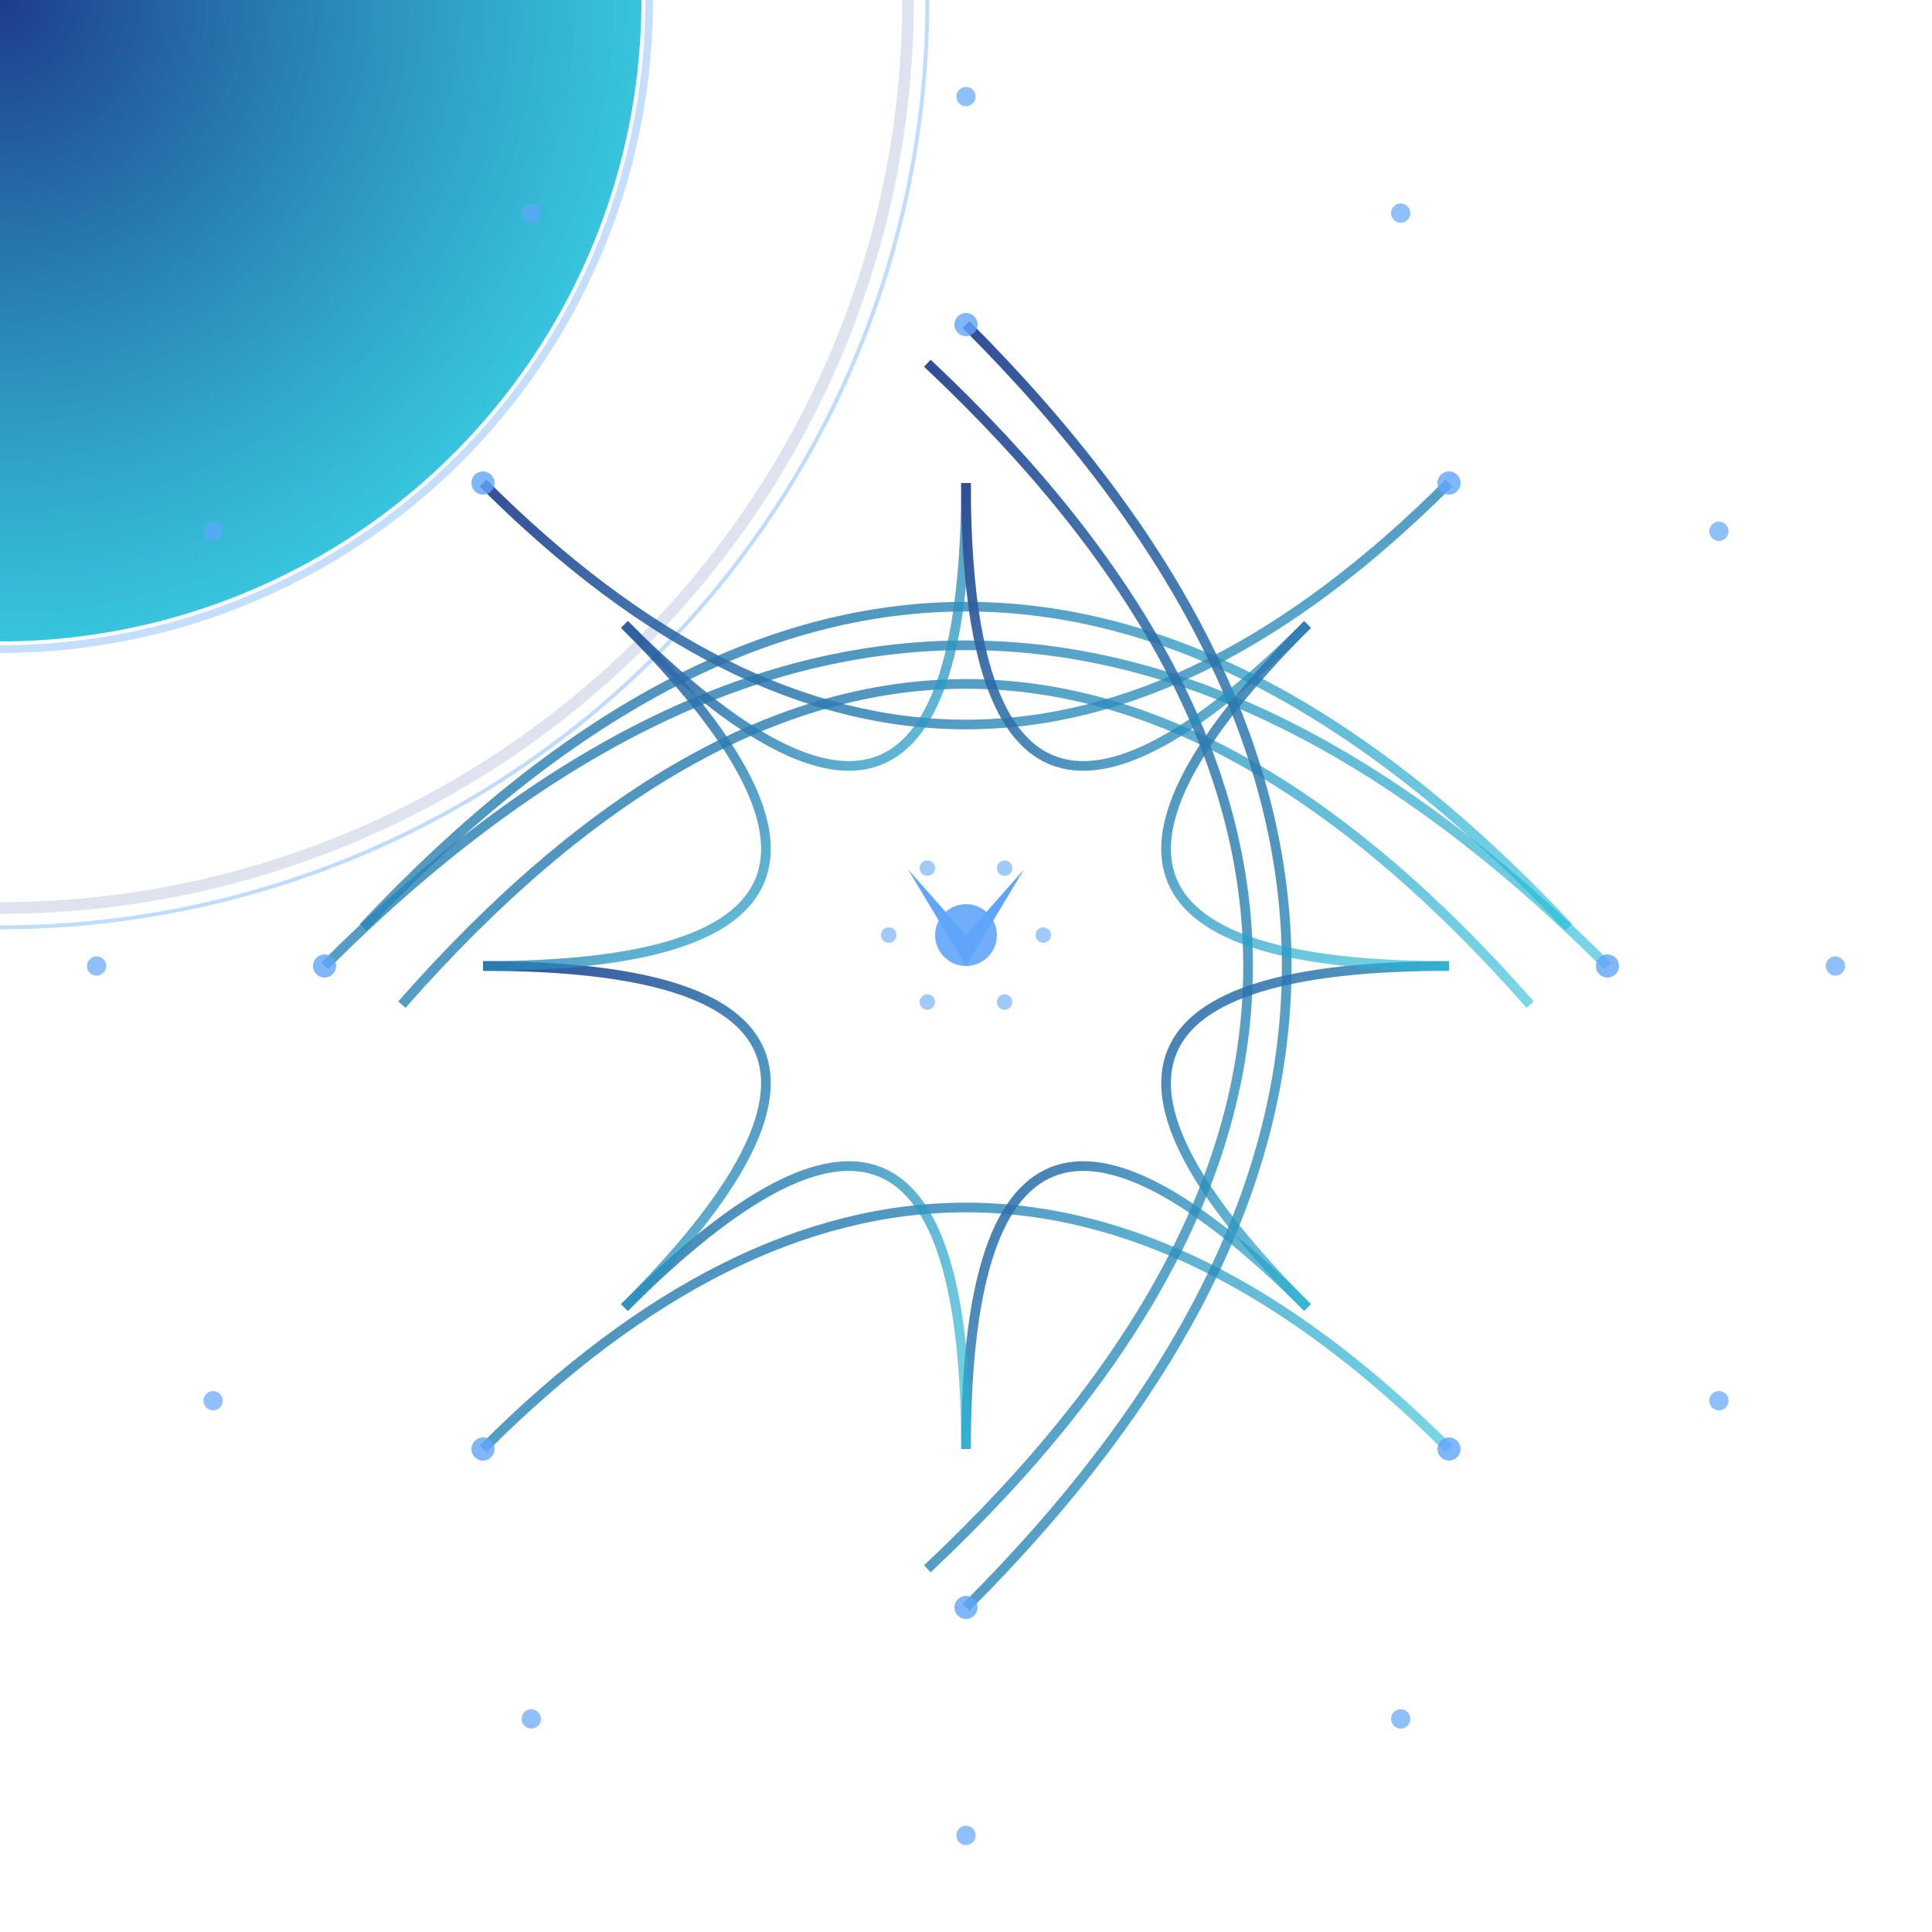 <?xml version="1.0" encoding="utf-8" ?>
<svg xmlns="http://www.w3.org/2000/svg" xmlns:ev="http://www.w3.org/2001/xml-events" xmlns:xlink="http://www.w3.org/1999/xlink" baseProfile="full" height="500" version="1.1" viewBox="0 0 500 500" width="500">
  <title>Logo Arkalia-LUNA - Variante techno-mystique avancée</title>
  <defs>
    <radialGradient cx="50%" cy="50%" id="advancedMoonGradient-serenity" r="50%">
      <stop offset="0%" stop-color="#1e3a8a" stop-opacity="1.0"/>
      <stop offset="100%" stop-color="#06b6d4" stop-opacity="0.8"/>
    </radialGradient>
    <radialGradient cx="50%" cy="50%" id="borderGradient-serenity" r="50%">
      <stop offset="0%" stop-color="#60a5fa" stop-opacity="0.8"/>
      <stop offset="100%" stop-color="#1e3a8a" stop-opacity="0.2"/>
    </radialGradient>
    <filter id="mainGlow-serenity">
      <feGaussianBlur in="SourceGraphic" stdDeviation="2.8"/>
      <feMerge>
        <feMergeNode in="SourceGraphic"/>
        <feMergeNode/>
        <feMergeNode/>
      </feMerge>
    </filter>
    <filter id="detailGlow-serenity">
      <feGaussianBlur in="SourceGraphic" stdDeviation="1.5"/>
    </filter>
    <filter id="turbulence-serenity">
      <feTurbulence baseFrequency="0.02" numOctaves="3" seed="1" stitchTiles="stitch" type="fractalNoise"/>
      <feDisplacementMap in="SourceGraphic" in2="SourceGraphic" scale="8"/>
    </filter>
    <mask id="depthMask-serenity">
      <circle cx="0" cy="0" fill="white" r="45%"/>
    </mask>
    <linearGradient id="neuralGradient-serenity" x1="0%" x2="100%" y1="0%" y2="100%">
      <stop offset="0%" stop-color="#1e3a8a" stop-opacity="1.0"/>
      <stop offset="100%" stop-color="#06b6d4" stop-opacity="0.6"/>
    </linearGradient>
  </defs>
  <circle cx="0" cy="0" fill="none" filter="url(#mainGlow-serenity)" opacity="0.7" r="235" stroke="url(#borderGradient-serenity)" stroke-width="3">
    <animate attributeName="opacity" dur="4.0s" repeatCount="indefinite" values="0.7;0.21;0.7"/>
  </circle>
  <circle cx="0" cy="0" fill="none" filter="url(#detailGlow-serenity)" opacity="0.4" r="240" stroke="#60a5fa" stroke-width="1">
    <animate attributeName="r" dur="3.0s" repeatCount="indefinite" values="240;250;240"/>
  </circle>
  <circle cx="0" cy="0" fill="url(#advancedMoonGradient-serenity)" filter="url(#mainGlow-serenity)" r="166">
    <animate attributeName="r" dur="2.5s" repeatCount="indefinite" values="166;179.28;166"/>
  </circle>
  <circle cx="0" cy="0" fill="none" filter="url(#detailGlow-serenity)" opacity="0.6" r="168" stroke="#60a5fa" stroke-width="2"/>
  <g fill="none" filter="url(#detailGlow-serenity)" opacity="0.9" stroke="url(#neuralGradient-serenity)" stroke-width="2.5">
    <path d="M84 250 Q250 84 416 250">
      <animate attributeName="stroke-dashoffset" begin="0.0s" dur="5.0s" repeatCount="indefinite" values="0;-200;0"/>
      <animate attributeName="opacity" begin="0.0s" dur="4.0s" repeatCount="indefinite" values="0.9;0.4;0.9"/>
    </path>
    <path d="M94 240 Q250 74 406 240">
      <animate attributeName="stroke-dashoffset" begin="0.3s" dur="5.0s" repeatCount="indefinite" values="0;-200;0"/>
      <animate attributeName="opacity" begin="0.2s" dur="4.0s" repeatCount="indefinite" values="0.9;0.4;0.9"/>
    </path>
    <path d="M104 260 Q250 94 396 260">
      <animate attributeName="stroke-dashoffset" begin="0.6s" dur="5.0s" repeatCount="indefinite" values="0;-200;0"/>
      <animate attributeName="opacity" begin="0.4s" dur="4.0s" repeatCount="indefinite" values="0.9;0.4;0.9"/>
    </path>
    <path d="M125 125 Q250 250 375 125">
      <animate attributeName="stroke-dashoffset" begin="0.9s" dur="5.0s" repeatCount="indefinite" values="0;-200;0"/>
      <animate attributeName="opacity" begin="0.6s" dur="4.0s" repeatCount="indefinite" values="0.9;0.4;0.9"/>
    </path>
    <path d="M125 375 Q250 250 375 375">
      <animate attributeName="stroke-dashoffset" begin="1.2s" dur="5.0s" repeatCount="indefinite" values="0;-200;0"/>
      <animate attributeName="opacity" begin="0.8s" dur="4.0s" repeatCount="indefinite" values="0.9;0.4;0.9"/>
    </path>
    <path d="M250 84 Q416 250 250 416">
      <animate attributeName="stroke-dashoffset" begin="1.5s" dur="5.0s" repeatCount="indefinite" values="0;-200;0"/>
      <animate attributeName="opacity" begin="1.0s" dur="4.0s" repeatCount="indefinite" values="0.9;0.4;0.9"/>
    </path>
    <path d="M240 94 Q406 250 240 406">
      <animate attributeName="stroke-dashoffset" begin="1.8s" dur="5.0s" repeatCount="indefinite" values="0;-200;0"/>
      <animate attributeName="opacity" begin="1.2s" dur="4.0s" repeatCount="indefinite" values="0.9;0.4;0.9"/>
    </path>
    <path d="M375.0 250.0 Q250 250 338.388 338.388">
      <animate attributeName="stroke-dashoffset" begin="2.1s" dur="5.0s" repeatCount="indefinite" values="0;-200;0"/>
      <animate attributeName="opacity" begin="1.4s" dur="4.0s" repeatCount="indefinite" values="0.9;0.4;0.9"/>
    </path>
    <path d="M338.388 338.388 Q250 250 250.0 375.0">
      <animate attributeName="stroke-dashoffset" begin="2.4s" dur="5.0s" repeatCount="indefinite" values="0;-200;0"/>
      <animate attributeName="opacity" begin="1.6s" dur="4.0s" repeatCount="indefinite" values="0.9;0.4;0.9"/>
    </path>
    <path d="M250.0 375.0 Q250 250 161.612 338.388">
      <animate attributeName="stroke-dashoffset" begin="2.7s" dur="5.0s" repeatCount="indefinite" values="0;-200;0"/>
      <animate attributeName="opacity" begin="1.8s" dur="4.0s" repeatCount="indefinite" values="0.9;0.4;0.9"/>
    </path>
    <path d="M161.612 338.388 Q250 250 125.0 250">
      <animate attributeName="stroke-dashoffset" begin="3.0s" dur="5.0s" repeatCount="indefinite" values="0;-200;0"/>
      <animate attributeName="opacity" begin="2.0s" dur="4.0s" repeatCount="indefinite" values="0.9;0.4;0.9"/>
    </path>
    <path d="M125.0 250 Q250 250 161.612 161.612">
      <animate attributeName="stroke-dashoffset" begin="3.3s" dur="5.0s" repeatCount="indefinite" values="0;-200;0"/>
      <animate attributeName="opacity" begin="2.2s" dur="4.0s" repeatCount="indefinite" values="0.9;0.4;0.9"/>
    </path>
    <path d="M161.612 161.612 Q250 250 250 125.0">
      <animate attributeName="stroke-dashoffset" begin="3.6s" dur="5.0s" repeatCount="indefinite" values="0;-200;0"/>
      <animate attributeName="opacity" begin="2.4s" dur="4.0s" repeatCount="indefinite" values="0.9;0.4;0.9"/>
    </path>
    <path d="M250 125.0 Q250 250 338.388 161.612">
      <animate attributeName="stroke-dashoffset" begin="3.9s" dur="5.0s" repeatCount="indefinite" values="0;-200;0"/>
      <animate attributeName="opacity" begin="2.6s" dur="4.0s" repeatCount="indefinite" values="0.9;0.4;0.9"/>
    </path>
    <path d="M338.388 161.612 Q250 250 375.0 250">
      <animate attributeName="stroke-dashoffset" begin="4.2s" dur="5.0s" repeatCount="indefinite" values="0;-200;0"/>
      <animate attributeName="opacity" begin="2.8s" dur="4.0s" repeatCount="indefinite" values="0.9;0.4;0.9"/>
    </path>
  </g>
  <circle cx="84" cy="250" fill="#60a5fa" filter="url(#detailGlow-serenity)" opacity="0.8" r="3">
    <animate attributeName="opacity" begin="0.0s" dur="2.0s" repeatCount="indefinite" values="0.8;1.0;0.8"/>
  </circle>
  <circle cx="416" cy="250" fill="#60a5fa" filter="url(#detailGlow-serenity)" opacity="0.8" r="3">
    <animate attributeName="opacity" begin="0.2s" dur="2.0s" repeatCount="indefinite" values="0.8;1.0;0.8"/>
  </circle>
  <circle cx="250" cy="84" fill="#60a5fa" filter="url(#detailGlow-serenity)" opacity="0.8" r="3">
    <animate attributeName="opacity" begin="0.4s" dur="2.0s" repeatCount="indefinite" values="0.8;1.0;0.8"/>
  </circle>
  <circle cx="250" cy="416" fill="#60a5fa" filter="url(#detailGlow-serenity)" opacity="0.8" r="3">
    <animate attributeName="opacity" begin="0.6s" dur="2.0s" repeatCount="indefinite" values="0.8;1.0;0.8"/>
  </circle>
  <circle cx="125" cy="125" fill="#60a5fa" filter="url(#detailGlow-serenity)" opacity="0.8" r="3">
    <animate attributeName="opacity" begin="0.8s" dur="2.0s" repeatCount="indefinite" values="0.8;1.0;0.8"/>
  </circle>
  <circle cx="375" cy="125" fill="#60a5fa" filter="url(#detailGlow-serenity)" opacity="0.8" r="3">
    <animate attributeName="opacity" begin="1.0s" dur="2.0s" repeatCount="indefinite" values="0.8;1.0;0.8"/>
  </circle>
  <circle cx="125" cy="375" fill="#60a5fa" filter="url(#detailGlow-serenity)" opacity="0.8" r="3">
    <animate attributeName="opacity" begin="1.2s" dur="2.0s" repeatCount="indefinite" values="0.8;1.0;0.8"/>
  </circle>
  <circle cx="375" cy="375" fill="#60a5fa" filter="url(#detailGlow-serenity)" opacity="0.8" r="3">
    <animate attributeName="opacity" begin="1.4s" dur="2.0s" repeatCount="indefinite" values="0.8;1.0;0.8"/>
  </circle>
  <g>
    <path d="M235 225 L250 242 L265 225 L250 250 Z" fill="#60a5fa" filter="url(#mainGlow-serenity)">
      <animate attributeName="opacity" dur="2.0s" repeatCount="indefinite" values="0.9;1.0;0.9"/>
    </path>
    <circle cx="250" cy="242" fill="#60a5fa" filter="url(#mainGlow-serenity)" opacity="0.9" r="8">
      <animate attributeName="r" dur="2.5s" repeatCount="indefinite" values="8;12;8"/>
    </circle>
    <g>
      <circle cx="270.0" cy="242.0" fill="#60a5fa" opacity="0.6" r="2">
        <animate attributeName="opacity" begin="0.0s" dur="3.0s" repeatCount="indefinite" values="0.6;1.0;0.6"/>
      </circle>
      <circle cx="260.0" cy="259.321" fill="#60a5fa" opacity="0.6" r="2">
        <animate attributeName="opacity" begin="0.3s" dur="3.0s" repeatCount="indefinite" values="0.6;1.0;0.6"/>
      </circle>
      <circle cx="240.0" cy="259.321" fill="#60a5fa" opacity="0.6" r="2">
        <animate attributeName="opacity" begin="0.6s" dur="3.0s" repeatCount="indefinite" values="0.6;1.0;0.6"/>
      </circle>
      <circle cx="230.0" cy="242.0" fill="#60a5fa" opacity="0.6" r="2">
        <animate attributeName="opacity" begin="0.9s" dur="3.0s" repeatCount="indefinite" values="0.6;1.0;0.6"/>
      </circle>
      <circle cx="240.0" cy="224.679" fill="#60a5fa" opacity="0.6" r="2">
        <animate attributeName="opacity" begin="1.2s" dur="3.0s" repeatCount="indefinite" values="0.6;1.0;0.6"/>
      </circle>
      <circle cx="260.0" cy="224.679" fill="#60a5fa" opacity="0.6" r="2">
        <animate attributeName="opacity" begin="1.5s" dur="3.0s" repeatCount="indefinite" values="0.6;1.0;0.6"/>
      </circle>
    </g>
  </g>
  <circle cx="475.0" cy="250.0" fill="#60a5fa" filter="url(#detailGlow-serenity)" opacity="0.7" r="2.5">
    <animate attributeName="opacity" begin="0.0s" dur="2.5s" repeatCount="indefinite" values="0.7;1.0;0.7"/>
    <animate attributeName="cx" begin="0.0s" dur="4.0s" repeatCount="indefinite" values="475.0;479.33;475.0"/>
    <animate attributeName="cy" begin="0.0s" dur="4.0s" repeatCount="indefinite" values="250.0;252.5;250.0"/>
  </circle>
  <circle cx="444.856" cy="362.5" fill="#60a5fa" filter="url(#detailGlow-serenity)" opacity="0.7" r="2.5">
    <animate attributeName="opacity" begin="0.2s" dur="2.5s" repeatCount="indefinite" values="0.7;1.0;0.7"/>
    <animate attributeName="cx" begin="0.1s" dur="4.0s" repeatCount="indefinite" values="444.856;447.356;444.856"/>
    <animate attributeName="cy" begin="0.1s" dur="4.0s" repeatCount="indefinite" values="362.5;366.83;362.5"/>
  </circle>
  <circle cx="362.5" cy="444.856" fill="#60a5fa" filter="url(#detailGlow-serenity)" opacity="0.7" r="2.5">
    <animate attributeName="opacity" begin="0.4s" dur="2.5s" repeatCount="indefinite" values="0.7;1.0;0.7"/>
    <animate attributeName="cx" begin="0.2s" dur="4.0s" repeatCount="indefinite" values="362.5;362.5;362.5"/>
    <animate attributeName="cy" begin="0.2s" dur="4.0s" repeatCount="indefinite" values="444.856;449.856;444.856"/>
  </circle>
  <circle cx="250.0" cy="475.0" fill="#60a5fa" filter="url(#detailGlow-serenity)" opacity="0.7" r="2.5">
    <animate attributeName="opacity" begin="0.6s" dur="2.5s" repeatCount="indefinite" values="0.7;1.0;0.7"/>
    <animate attributeName="cx" begin="0.3s" dur="4.0s" repeatCount="indefinite" values="250.0;247.5;250.0"/>
    <animate attributeName="cy" begin="0.3s" dur="4.0s" repeatCount="indefinite" values="475.0;479.33;475.0"/>
  </circle>
  <circle cx="137.5" cy="444.856" fill="#60a5fa" filter="url(#detailGlow-serenity)" opacity="0.7" r="2.5">
    <animate attributeName="opacity" begin="0.8s" dur="2.5s" repeatCount="indefinite" values="0.7;1.0;0.7"/>
    <animate attributeName="cx" begin="0.4s" dur="4.0s" repeatCount="indefinite" values="137.5;133.17;137.5"/>
    <animate attributeName="cy" begin="0.4s" dur="4.0s" repeatCount="indefinite" values="444.856;447.356;444.856"/>
  </circle>
  <circle cx="55.144" cy="362.5" fill="#60a5fa" filter="url(#detailGlow-serenity)" opacity="0.7" r="2.5">
    <animate attributeName="opacity" begin="1.0s" dur="2.5s" repeatCount="indefinite" values="0.7;1.0;0.7"/>
    <animate attributeName="cx" begin="0.5s" dur="4.0s" repeatCount="indefinite" values="55.144;50.144;55.144"/>
    <animate attributeName="cy" begin="0.5s" dur="4.0s" repeatCount="indefinite" values="362.5;362.5;362.5"/>
  </circle>
  <circle cx="25.0" cy="250" fill="#60a5fa" filter="url(#detailGlow-serenity)" opacity="0.7" r="2.5">
    <animate attributeName="opacity" begin="1.2s" dur="2.5s" repeatCount="indefinite" values="0.7;1.0;0.7"/>
    <animate attributeName="cx" begin="0.6s" dur="4.0s" repeatCount="indefinite" values="25.0;20.67;25.0"/>
    <animate attributeName="cy" begin="0.6s" dur="4.0s" repeatCount="indefinite" values="250;247.5;250"/>
  </circle>
  <circle cx="55.144" cy="137.5" fill="#60a5fa" filter="url(#detailGlow-serenity)" opacity="0.7" r="2.5">
    <animate attributeName="opacity" begin="1.4s" dur="2.5s" repeatCount="indefinite" values="0.7;1.0;0.7"/>
    <animate attributeName="cx" begin="0.7s" dur="4.0s" repeatCount="indefinite" values="55.144;52.644;55.144"/>
    <animate attributeName="cy" begin="0.7s" dur="4.0s" repeatCount="indefinite" values="137.5;133.17;137.5"/>
  </circle>
  <circle cx="137.5" cy="55.144" fill="#60a5fa" filter="url(#detailGlow-serenity)" opacity="0.7" r="2.5">
    <animate attributeName="opacity" begin="1.6s" dur="2.5s" repeatCount="indefinite" values="0.7;1.0;0.7"/>
    <animate attributeName="cx" begin="0.8s" dur="4.0s" repeatCount="indefinite" values="137.5;137.5;137.5"/>
    <animate attributeName="cy" begin="0.8s" dur="4.0s" repeatCount="indefinite" values="55.144;50.144;55.144"/>
  </circle>
  <circle cx="250" cy="25.0" fill="#60a5fa" filter="url(#detailGlow-serenity)" opacity="0.7" r="2.5">
    <animate attributeName="opacity" begin="1.8s" dur="2.5s" repeatCount="indefinite" values="0.7;1.0;0.7"/>
    <animate attributeName="cx" begin="0.9s" dur="4.0s" repeatCount="indefinite" values="250;252.5;250"/>
    <animate attributeName="cy" begin="0.9s" dur="4.0s" repeatCount="indefinite" values="25.0;20.67;25.0"/>
  </circle>
  <circle cx="362.5" cy="55.144" fill="#60a5fa" filter="url(#detailGlow-serenity)" opacity="0.7" r="2.5">
    <animate attributeName="opacity" begin="2.0s" dur="2.5s" repeatCount="indefinite" values="0.7;1.0;0.7"/>
    <animate attributeName="cx" begin="1.0s" dur="4.0s" repeatCount="indefinite" values="362.5;366.83;362.5"/>
    <animate attributeName="cy" begin="1.0s" dur="4.0s" repeatCount="indefinite" values="55.144;52.644;55.144"/>
  </circle>
  <circle cx="444.856" cy="137.5" fill="#60a5fa" filter="url(#detailGlow-serenity)" opacity="0.7" r="2.5">
    <animate attributeName="opacity" begin="2.2s" dur="2.5s" repeatCount="indefinite" values="0.7;1.0;0.7"/>
    <animate attributeName="cx" begin="1.1s" dur="4.0s" repeatCount="indefinite" values="444.856;449.856;444.856"/>
    <animate attributeName="cy" begin="1.1s" dur="4.0s" repeatCount="indefinite" values="137.5;137.5;137.5"/>
  </circle>
</svg>
